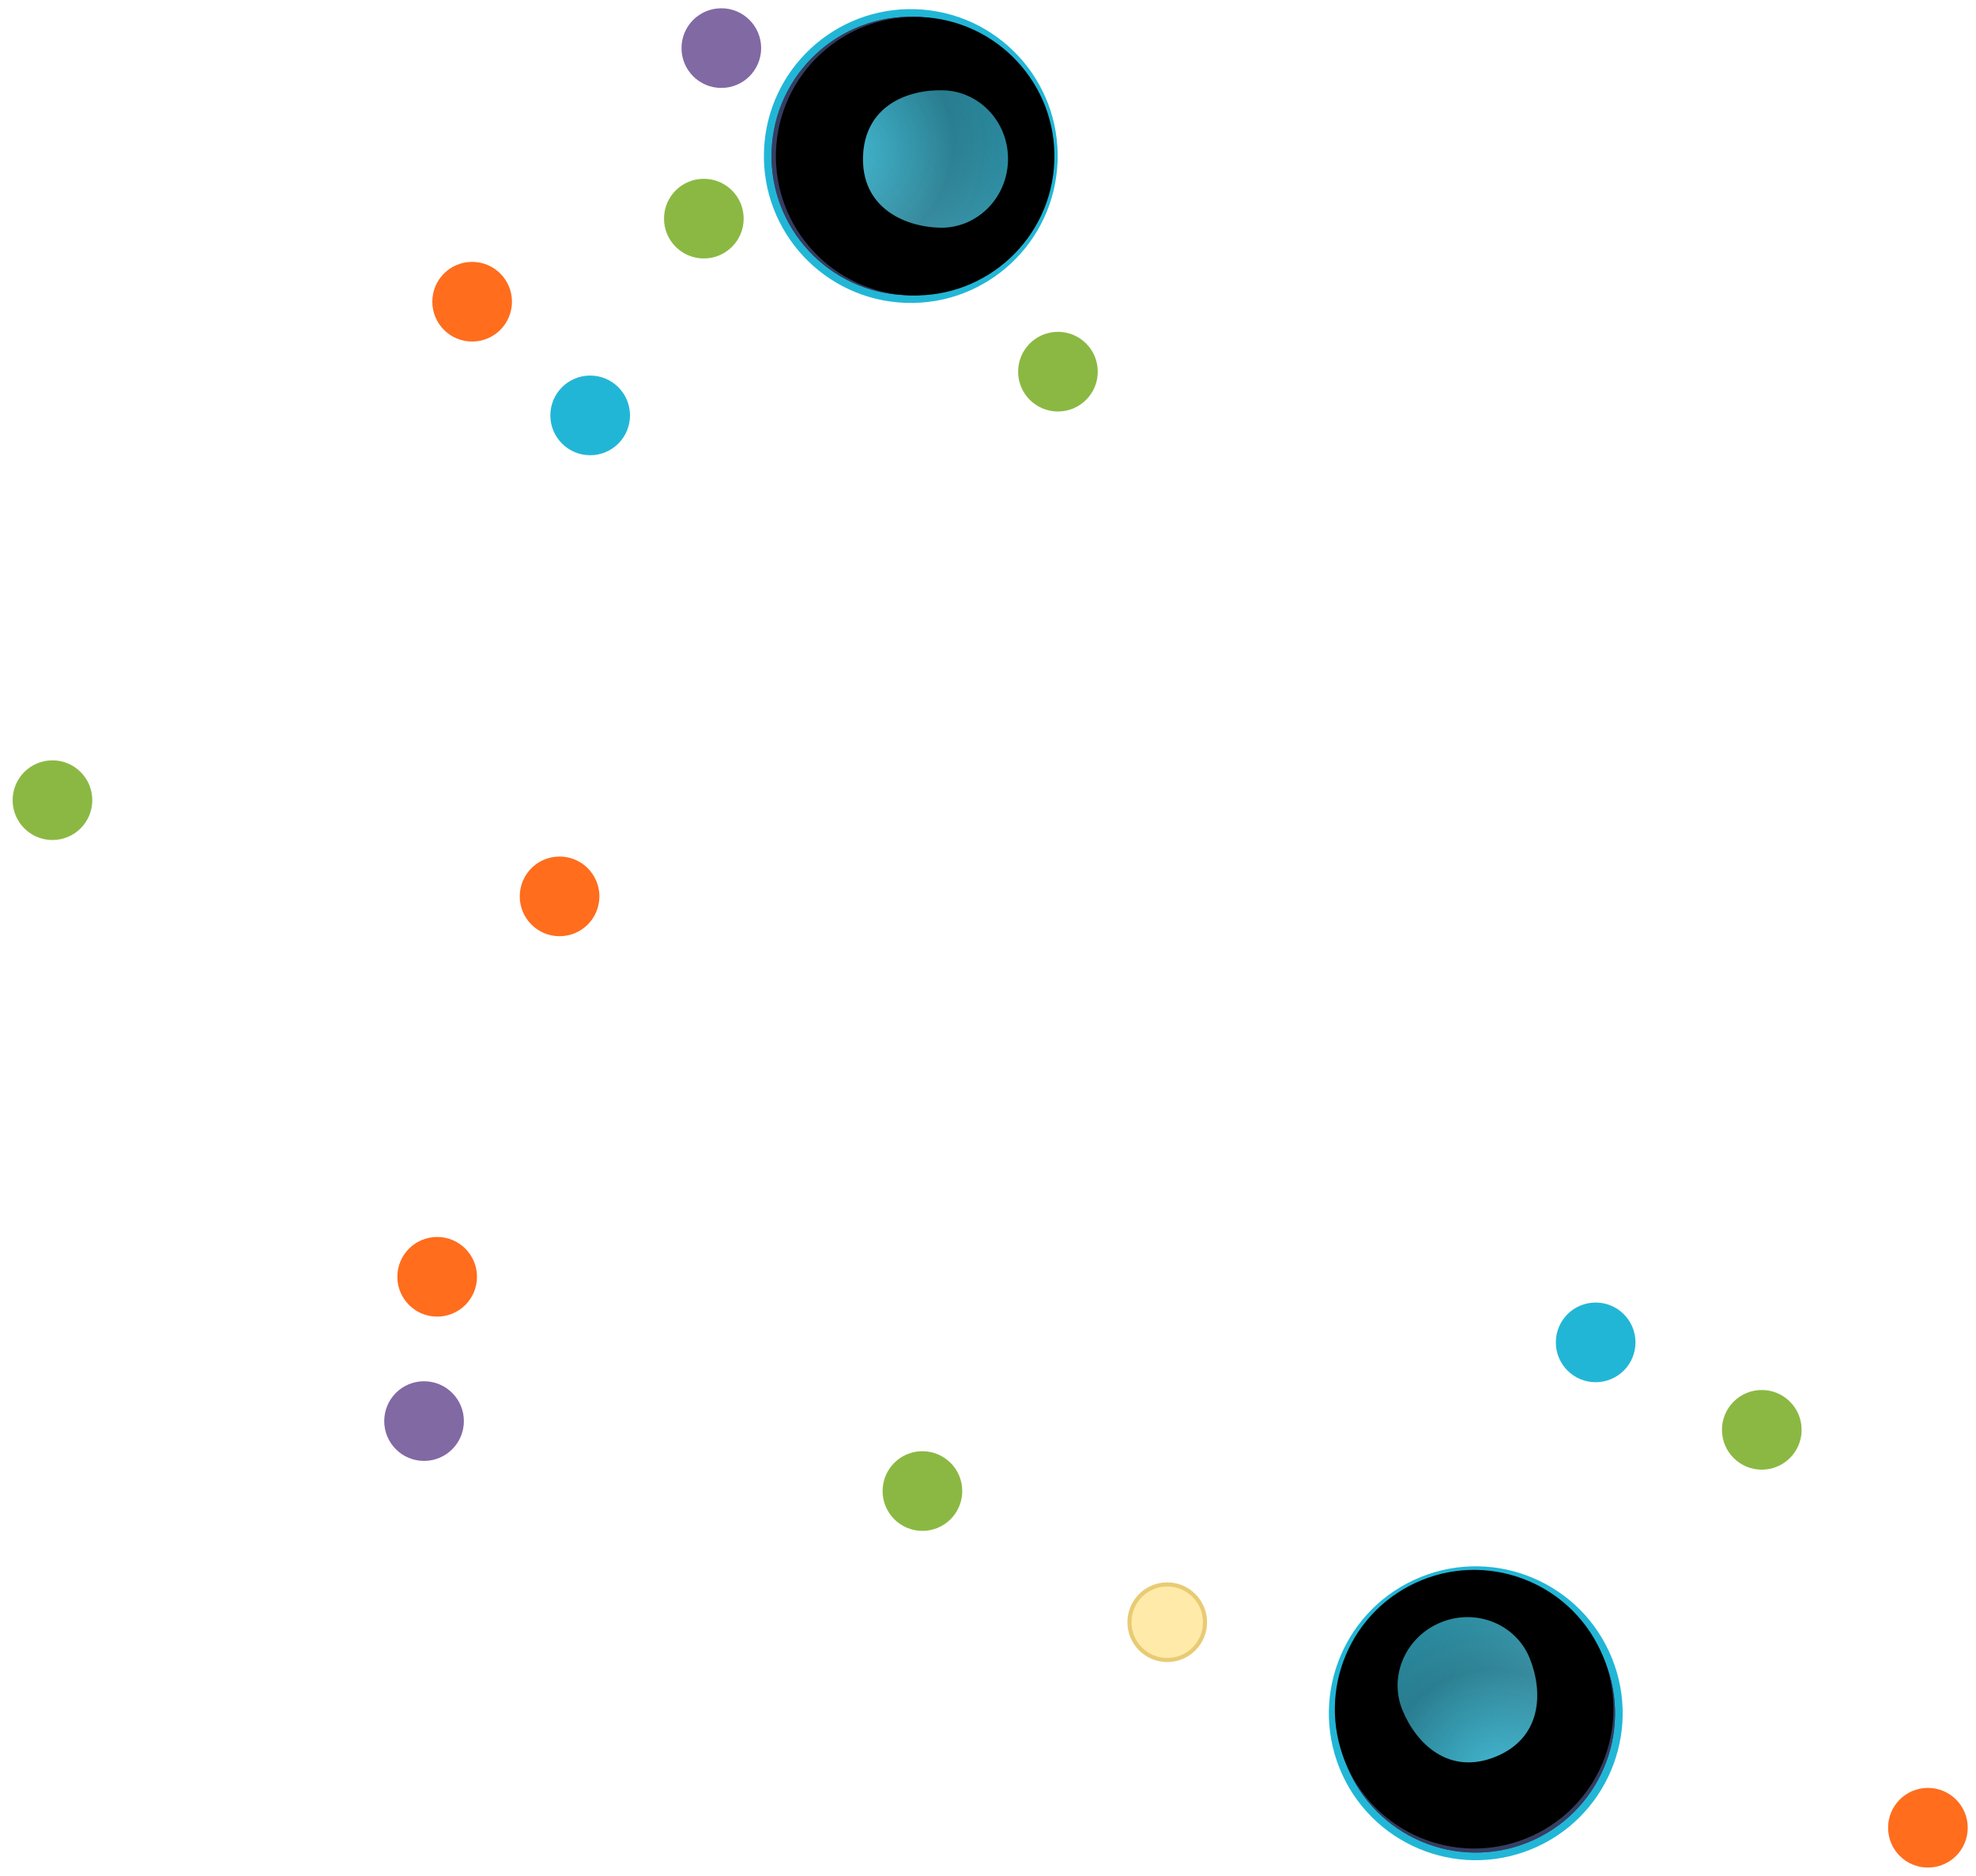 <?xml version="1.0" encoding="UTF-8"?>
<svg width="452px" height="429px" viewBox="0 0 452 429" version="1.1" xmlns="http://www.w3.org/2000/svg" xmlns:xlink="http://www.w3.org/1999/xlink">
    <!-- Generator: Sketch 61 (89581) - https://sketch.com -->
    <title>cytokines-tumor-group-cells-only</title>
    <desc>Created with Sketch.</desc>
    <defs>
        <linearGradient x1="50%" y1="0%" x2="50%" y2="100%" id="linearGradient-1">
            <stop stop-color="#363E62" stop-opacity="0.984" offset="0%"></stop>
            <stop stop-color="#191D33" offset="100%"></stop>
        </linearGradient>
        <linearGradient x1="50%" y1="0%" x2="50%" y2="229.471%" id="linearGradient-2">
            <stop stop-color="#363E62" stop-opacity="0.984" offset="0%"></stop>
            <stop stop-color="#191D33" offset="100%"></stop>
        </linearGradient>
        <circle id="path-3" cx="31.855" cy="31.855" r="31.855"></circle>
        <filter x="-4.7%" y="-4.7%" width="109.4%" height="109.4%" filterUnits="objectBoundingBox" id="filter-4">
            <feMorphology radius="2" operator="erode" in="SourceAlpha" result="shadowSpreadInner1"></feMorphology>
            <feGaussianBlur stdDeviation="1.5" in="shadowSpreadInner1" result="shadowBlurInner1"></feGaussianBlur>
            <feOffset dx="0" dy="1" in="shadowBlurInner1" result="shadowOffsetInner1"></feOffset>
            <feComposite in="shadowOffsetInner1" in2="SourceAlpha" operator="arithmetic" k2="-1" k3="1" result="shadowInnerInner1"></feComposite>
            <feColorMatrix values="0 0 0 0 0   0 0 0 0 0   0 0 0 0 0  0 0 0 0 0" type="matrix" in="shadowInnerInner1"></feColorMatrix>
        </filter>
        <radialGradient cx="58.006%" cy="-12.806%" fx="58.006%" fy="-12.806%" r="186.555%" gradientTransform="translate(0.58,-0.128),scale(1,0.947),rotate(74.472),translate(-0.58,0.128)" id="radialGradient-5">
            <stop stop-color="#22B6D6" offset="0%"></stop>
            <stop stop-color="#22B6D6" stop-opacity="0.701" offset="42.367%"></stop>
            <stop stop-color="#22B6D6" offset="100%"></stop>
        </radialGradient>
        <linearGradient x1="-6.107%" y1="-37.105%" x2="147.028%" y2="150.305%" id="linearGradient-6">
            <stop stop-color="#FFFFFF" offset="0%"></stop>
            <stop stop-color="#000000" offset="100%"></stop>
        </linearGradient>
        <path d="M17.455,34.909 C26.13,34.909 33.164,28.096 33.164,19.692 C33.164,11.287 28.903,1.745 17.455,1.745 C6.006,1.745 1.745,11.287 1.745,19.692 C1.745,28.096 8.779,34.909 17.455,34.909 Z" id="path-7"></path>
        <filter x="-33.4%" y="-31.7%" width="166.8%" height="163.3%" filterUnits="objectBoundingBox" id="filter-8">
            <feMorphology radius="1" operator="dilate" in="SourceAlpha" result="shadowSpreadOuter1"></feMorphology>
            <feOffset dx="0" dy="0" in="shadowSpreadOuter1" result="shadowOffsetOuter1"></feOffset>
            <feGaussianBlur stdDeviation="2.5" in="shadowOffsetOuter1" result="shadowBlurOuter1"></feGaussianBlur>
            <feColorMatrix values="0 0 0 0 0   0 0 0 0 0   0 0 0 0 0  0 0 0 0.085 0" type="matrix" in="shadowBlurOuter1"></feColorMatrix>
        </filter>
        <circle id="path-9" cx="31.855" cy="31.855" r="31.855"></circle>
        <filter x="-4.7%" y="-4.7%" width="109.4%" height="109.4%" filterUnits="objectBoundingBox" id="filter-10">
            <feMorphology radius="2" operator="erode" in="SourceAlpha" result="shadowSpreadInner1"></feMorphology>
            <feGaussianBlur stdDeviation="1.5" in="shadowSpreadInner1" result="shadowBlurInner1"></feGaussianBlur>
            <feOffset dx="0" dy="1" in="shadowBlurInner1" result="shadowOffsetInner1"></feOffset>
            <feComposite in="shadowOffsetInner1" in2="SourceAlpha" operator="arithmetic" k2="-1" k3="1" result="shadowInnerInner1"></feComposite>
            <feColorMatrix values="0 0 0 0 0   0 0 0 0 0   0 0 0 0 0  0 0 0 0 0" type="matrix" in="shadowInnerInner1"></feColorMatrix>
        </filter>
        <path d="M17.455,34.909 C26.13,34.909 33.164,28.096 33.164,19.692 C33.164,11.287 28.903,1.745 17.455,1.745 C6.006,1.745 1.745,11.287 1.745,19.692 C1.745,28.096 8.779,34.909 17.455,34.909 Z" id="path-11"></path>
        <filter x="-33.4%" y="-31.7%" width="166.8%" height="163.3%" filterUnits="objectBoundingBox" id="filter-12">
            <feMorphology radius="1" operator="dilate" in="SourceAlpha" result="shadowSpreadOuter1"></feMorphology>
            <feOffset dx="0" dy="0" in="shadowSpreadOuter1" result="shadowOffsetOuter1"></feOffset>
            <feGaussianBlur stdDeviation="2.5" in="shadowOffsetOuter1" result="shadowBlurOuter1"></feGaussianBlur>
            <feColorMatrix values="0 0 0 0 0   0 0 0 0 0   0 0 0 0 0  0 0 0 0.085 0" type="matrix" in="shadowBlurOuter1"></feColorMatrix>
        </filter>
        <filter x="-14.6%" y="-14.6%" width="129.2%" height="129.2%" filterUnits="objectBoundingBox" id="filter-13">
            <feGaussianBlur stdDeviation="0.841" in="SourceGraphic"></feGaussianBlur>
        </filter>
        <filter x="-14.6%" y="-14.6%" width="129.2%" height="129.2%" filterUnits="objectBoundingBox" id="filter-14">
            <feGaussianBlur stdDeviation="0.841" in="SourceGraphic"></feGaussianBlur>
        </filter>
        <filter x="-14.6%" y="-14.6%" width="129.2%" height="129.2%" filterUnits="objectBoundingBox" id="filter-15">
            <feGaussianBlur stdDeviation="0.841" in="SourceGraphic"></feGaussianBlur>
        </filter>
        <filter x="-21.9%" y="-21.9%" width="143.8%" height="143.8%" filterUnits="objectBoundingBox" id="filter-16">
            <feGaussianBlur stdDeviation="1.261" in="SourceGraphic"></feGaussianBlur>
        </filter>
        <filter x="-21.9%" y="-21.9%" width="143.8%" height="143.8%" filterUnits="objectBoundingBox" id="filter-17">
            <feGaussianBlur stdDeviation="1.261" in="SourceGraphic"></feGaussianBlur>
        </filter>
        <filter x="-21.9%" y="-21.9%" width="143.8%" height="143.8%" filterUnits="objectBoundingBox" id="filter-18">
            <feGaussianBlur stdDeviation="1.261" in="SourceGraphic"></feGaussianBlur>
        </filter>
        <filter x="-21.9%" y="-21.9%" width="143.8%" height="143.8%" filterUnits="objectBoundingBox" id="filter-19">
            <feGaussianBlur stdDeviation="1.261" in="SourceGraphic"></feGaussianBlur>
        </filter>
        <filter x="-21.9%" y="-21.9%" width="143.8%" height="143.8%" filterUnits="objectBoundingBox" id="filter-20">
            <feGaussianBlur stdDeviation="1.261" in="SourceGraphic"></feGaussianBlur>
        </filter>
        <filter x="-14.6%" y="-14.6%" width="129.2%" height="129.2%" filterUnits="objectBoundingBox" id="filter-21">
            <feGaussianBlur stdDeviation="0.841" in="SourceGraphic"></feGaussianBlur>
        </filter>
        <filter x="-14.6%" y="-14.6%" width="129.2%" height="129.2%" filterUnits="objectBoundingBox" id="filter-22">
            <feGaussianBlur stdDeviation="0.841" in="SourceGraphic"></feGaussianBlur>
        </filter>
        <filter x="-14.6%" y="-14.6%" width="129.2%" height="129.2%" filterUnits="objectBoundingBox" id="filter-23">
            <feGaussianBlur stdDeviation="0.841" in="SourceGraphic"></feGaussianBlur>
        </filter>
        <filter x="-14.6%" y="-14.6%" width="129.2%" height="129.2%" filterUnits="objectBoundingBox" id="filter-24">
            <feGaussianBlur stdDeviation="0.841" in="SourceGraphic"></feGaussianBlur>
        </filter>
        <filter x="-14.6%" y="-14.6%" width="129.2%" height="129.2%" filterUnits="objectBoundingBox" id="filter-25">
            <feGaussianBlur stdDeviation="0.841" in="SourceGraphic"></feGaussianBlur>
        </filter>
        <filter x="-14.6%" y="-14.6%" width="129.2%" height="129.2%" filterUnits="objectBoundingBox" id="filter-26">
            <feGaussianBlur stdDeviation="0.841" in="SourceGraphic"></feGaussianBlur>
        </filter>
    </defs>
    <g id="Symbols" stroke="none" stroke-width="1" fill="none" fill-rule="evenodd">
        <g id="Ctyotkines-/-Group-/-cytokines-tumor-group-cells-only" transform="translate(1, -9)">
            <g id="cytokines-tumor-group-cells-only" transform="translate(0, 1)">
                <g id="Cell-/-Blue" transform="translate(337, 400) rotate(158) translate(-337, -400) translate(295, 358)">
                    <g id="graphic-cell-blue" transform="translate(8.727, 8.727)">
                        <circle id="cell-border-copy" fill="#22B6D6" cx="33.6" cy="33.6" r="33.6"></circle>
                        <g id="Group-2" transform="translate(1.745, 1.745)">
                            <g id="cell-border">
                                <use fill="url(#linearGradient-1)" fill-rule="evenodd" xlink:href="#path-3"></use>
                                <use fill="url(#linearGradient-2)" fill-rule="evenodd" xlink:href="#path-3"></use>
                                <use fill="black" fill-opacity="1" filter="url(#filter-4)" xlink:href="#path-3"></use>
                            </g>
                            <g id="Group" transform="translate(13.964, 19.2)">
                                <g id="Oval">
                                    <use fill="black" fill-opacity="1" filter="url(#filter-8)" xlink:href="#path-7"></use>
                                    <use fill="url(#radialGradient-5)" fill-rule="evenodd" xlink:href="#path-7"></use>
                                    <use fill-opacity="0.2" fill="url(#linearGradient-6)" fill-rule="evenodd" style="mix-blend-mode: overlay;" xlink:href="#path-7"></use>
                                </g>
                            </g>
                        </g>
                    </g>
                </g>
                <g id="Cell-/-Blue" transform="translate(207, 44) rotate(272) translate(-207, -44) translate(165, 2)">
                    <g id="graphic-cell-blue" transform="translate(8.727, 8.727)">
                        <circle id="cell-border-copy" fill="#22B6D6" cx="33.6" cy="33.6" r="33.6"></circle>
                        <g id="Group-2" transform="translate(1.745, 1.745)">
                            <g id="cell-border">
                                <use fill="url(#linearGradient-1)" fill-rule="evenodd" xlink:href="#path-9"></use>
                                <use fill="url(#linearGradient-2)" fill-rule="evenodd" xlink:href="#path-9"></use>
                                <use fill="black" fill-opacity="1" filter="url(#filter-10)" xlink:href="#path-9"></use>
                            </g>
                            <g id="Group" transform="translate(13.964, 19.2)">
                                <g id="Oval">
                                    <use fill="black" fill-opacity="1" filter="url(#filter-12)" xlink:href="#path-11"></use>
                                    <use fill="url(#radialGradient-5)" fill-rule="evenodd" xlink:href="#path-11"></use>
                                    <use fill-opacity="0.2" fill="url(#linearGradient-6)" fill-rule="evenodd" style="mix-blend-mode: overlay;" xlink:href="#path-11"></use>
                                </g>
                            </g>
                        </g>
                    </g>
                </g>
                <g id="Ctyokines-/-Group/-cytokines-group" transform="translate(0, 8)">
                    <g id="cytokines-group">
                        <g id="Ctyokines/-Single-Cytokine-/-cytokine-orange" transform="translate(88, 281)" fill="#FF6D1D">
                            <g id="Cell-/-Mini-Blurred-Cell-/-Orange-Blur-Copy" transform="translate(2.357, 2.357)">
                                <g id="graphic-cytokine-orange-blur" transform="translate(-1.111, -1.111)">
                                    <rect id="Rectangle" filter="url(#filter-13)" x="1.111" y="1.111" width="17.286" height="17.286" rx="7.776"></rect>
                                    <path d="M9.754,0.644 C4.723,0.644 0.644,4.723 0.644,9.754 C0.644,14.786 4.723,18.864 9.754,18.864 C14.786,18.864 18.864,14.786 18.864,9.754 C18.864,4.723 14.786,0.644 9.754,0.644 Z M9.754,1.579 C14.27,1.579 17.93,5.239 17.93,9.754 C17.93,14.27 14.27,17.93 9.754,17.93 C5.239,17.93 1.579,14.27 1.579,9.754 C1.579,5.239 5.239,1.579 9.754,1.579 Z" id="Rectangle-Copy" fill-rule="nonzero"></path>
                                </g>
                            </g>
                        </g>
                        <g id="Ctyokines/-Single-Cytokine-/-cytokine-orange" transform="translate(116, 194)" fill="#FF6D1D">
                            <g id="Cell-/-Mini-Blurred-Cell-/-Orange-Blur-Copy" transform="translate(2.357, 2.357)">
                                <g id="graphic-cytokine-orange-blur" transform="translate(-1.111, -1.111)">
                                    <rect id="Rectangle" filter="url(#filter-14)" x="1.111" y="1.111" width="17.286" height="17.286" rx="7.776"></rect>
                                    <path d="M9.754,0.644 C4.723,0.644 0.644,4.723 0.644,9.754 C0.644,14.786 4.723,18.864 9.754,18.864 C14.786,18.864 18.864,14.786 18.864,9.754 C18.864,4.723 14.786,0.644 9.754,0.644 Z M9.754,1.579 C14.27,1.579 17.93,5.239 17.93,9.754 C17.93,14.27 14.27,17.93 9.754,17.93 C5.239,17.93 1.579,14.27 1.579,9.754 C1.579,5.239 5.239,1.579 9.754,1.579 Z" id="Rectangle-Copy" fill-rule="nonzero"></path>
                                </g>
                            </g>
                        </g>
                        <g id="Ctyokines/-Single-Cytokine-/-cytokine-orange" transform="translate(96, 58)" fill="#FF6D1D">
                            <g id="Cell-/-Mini-Blurred-Cell-/-Orange-Blur-Copy" transform="translate(2.357, 2.357)">
                                <g id="graphic-cytokine-orange-blur" transform="translate(-1.111, -1.111)">
                                    <rect id="Rectangle" filter="url(#filter-15)" x="1.111" y="1.111" width="17.286" height="17.286" rx="7.776"></rect>
                                    <path d="M9.754,0.644 C4.723,0.644 0.644,4.723 0.644,9.754 C0.644,14.786 4.723,18.864 9.754,18.864 C14.786,18.864 18.864,14.786 18.864,9.754 C18.864,4.723 14.786,0.644 9.754,0.644 Z M9.754,1.579 C14.27,1.579 17.93,5.239 17.93,9.754 C17.93,14.27 14.27,17.93 9.754,17.93 C5.239,17.93 1.579,14.27 1.579,9.754 C1.579,5.239 5.239,1.579 9.754,1.579 Z" id="Rectangle-Copy" fill-rule="nonzero"></path>
                                </g>
                            </g>
                        </g>
                        <g id="Ctyokines/-Single-Cytokine-/-cytokine-green" transform="translate(391, 316)" fill="#8BB843">
                            <g id="Cell-/-Mini-Blurred-Cell-/-Green--Blur-Copy" transform="translate(2.357, 2.357)">
                                <g id="graphic-cytokine-green-solid" transform="translate(-1.111, -1.111)">
                                    <rect id="Rectangle" filter="url(#filter-16)" x="1.111" y="1.111" width="17.286" height="17.286" rx="7.776"></rect>
                                    <path d="M9.754,0.644 C4.723,0.644 0.644,4.723 0.644,9.754 C0.644,14.786 4.723,18.864 9.754,18.864 C14.786,18.864 18.864,14.786 18.864,9.754 C18.864,4.723 14.786,0.644 9.754,0.644 Z M9.754,1.579 C14.27,1.579 17.93,5.239 17.93,9.754 C17.93,14.27 14.27,17.93 9.754,17.93 C5.239,17.93 1.579,14.27 1.579,9.754 C1.579,5.239 5.239,1.579 9.754,1.579 Z" id="Rectangle-Copy" fill-rule="nonzero"></path>
                                </g>
                            </g>
                        </g>
                        <g id="Ctyokines/-Single-Cytokine-/-cytokine-green" transform="translate(199, 330)" fill="#8BB843">
                            <g id="Cell-/-Mini-Blurred-Cell-/-Green--Blur-Copy" transform="translate(2.357, 2.357)">
                                <g id="graphic-cytokine-green-solid" transform="translate(-1.111, -1.111)">
                                    <rect id="Rectangle" filter="url(#filter-17)" x="1.111" y="1.111" width="17.286" height="17.286" rx="7.776"></rect>
                                    <path d="M9.754,0.644 C4.723,0.644 0.644,4.723 0.644,9.754 C0.644,14.786 4.723,18.864 9.754,18.864 C14.786,18.864 18.864,14.786 18.864,9.754 C18.864,4.723 14.786,0.644 9.754,0.644 Z M9.754,1.579 C14.27,1.579 17.93,5.239 17.93,9.754 C17.93,14.27 14.27,17.93 9.754,17.93 C5.239,17.93 1.579,14.27 1.579,9.754 C1.579,5.239 5.239,1.579 9.754,1.579 Z" id="Rectangle-Copy" fill-rule="nonzero"></path>
                                </g>
                            </g>
                        </g>
                        <g id="Ctyokines/-Single-Cytokine-/-cytokine-green" transform="translate(149, 39)" fill="#8BB843">
                            <g id="Cell-/-Mini-Blurred-Cell-/-Green--Blur-Copy" transform="translate(2.357, 2.357)">
                                <g id="graphic-cytokine-green-solid" transform="translate(-1.111, -1.111)">
                                    <rect id="Rectangle" filter="url(#filter-18)" x="1.111" y="1.111" width="17.286" height="17.286" rx="7.776"></rect>
                                    <path d="M9.754,0.644 C4.723,0.644 0.644,4.723 0.644,9.754 C0.644,14.786 4.723,18.864 9.754,18.864 C14.786,18.864 18.864,14.786 18.864,9.754 C18.864,4.723 14.786,0.644 9.754,0.644 Z M9.754,1.579 C14.27,1.579 17.93,5.239 17.93,9.754 C17.93,14.27 14.27,17.93 9.754,17.93 C5.239,17.93 1.579,14.27 1.579,9.754 C1.579,5.239 5.239,1.579 9.754,1.579 Z" id="Rectangle-Copy" fill-rule="nonzero"></path>
                                </g>
                            </g>
                        </g>
                        <g id="Ctyokines/-Single-Cytokine-/-cytokine-green" transform="translate(0, 172)" fill="#8BB843">
                            <g id="Cell-/-Mini-Blurred-Cell-/-Green--Blur-Copy" transform="translate(2.357, 2.357)">
                                <g id="graphic-cytokine-green-solid" transform="translate(-1.111, -1.111)">
                                    <rect id="Rectangle" filter="url(#filter-19)" x="1.111" y="1.111" width="17.286" height="17.286" rx="7.776"></rect>
                                    <path d="M9.754,0.644 C4.723,0.644 0.644,4.723 0.644,9.754 C0.644,14.786 4.723,18.864 9.754,18.864 C14.786,18.864 18.864,14.786 18.864,9.754 C18.864,4.723 14.786,0.644 9.754,0.644 Z M9.754,1.579 C14.27,1.579 17.93,5.239 17.93,9.754 C17.93,14.27 14.27,17.93 9.754,17.93 C5.239,17.93 1.579,14.27 1.579,9.754 C1.579,5.239 5.239,1.579 9.754,1.579 Z" id="Rectangle-Copy" fill-rule="nonzero"></path>
                                </g>
                            </g>
                        </g>
                        <g id="Ctyokines/-Single-Cytokine-/-cytokine-green" transform="translate(230, 74)" fill="#8BB843">
                            <g id="Cell-/-Mini-Blurred-Cell-/-Green--Blur-Copy" transform="translate(2.357, 2.357)">
                                <g id="graphic-cytokine-green-solid" transform="translate(-1.111, -1.111)">
                                    <rect id="Rectangle" filter="url(#filter-20)" x="1.111" y="1.111" width="17.286" height="17.286" rx="7.776"></rect>
                                    <path d="M9.754,0.644 C4.723,0.644 0.644,4.723 0.644,9.754 C0.644,14.786 4.723,18.864 9.754,18.864 C14.786,18.864 18.864,14.786 18.864,9.754 C18.864,4.723 14.786,0.644 9.754,0.644 Z M9.754,1.579 C14.27,1.579 17.93,5.239 17.93,9.754 C17.93,14.27 14.27,17.93 9.754,17.93 C5.239,17.93 1.579,14.27 1.579,9.754 C1.579,5.239 5.239,1.579 9.754,1.579 Z" id="Rectangle-Copy" fill-rule="nonzero"></path>
                                </g>
                            </g>
                        </g>
                        <g id="Ctyokines/-Single-Cytokine-/-cytokine-purple" transform="translate(153, 0)" fill="#8169A4">
                            <g id="Cell-/-Mini-Blurred-Cell-/-Purple-Solid" transform="translate(2.357, 2.357)">
                                <g id="graphic-cytokine-red-blur" transform="translate(-1.111, -1.111)">
                                    <rect id="Rectangle" filter="url(#filter-21)" x="1.111" y="1.111" width="17.286" height="17.286" rx="7.776"></rect>
                                    <path d="M9.754,0.644 C4.723,0.644 0.644,4.723 0.644,9.754 C0.644,14.786 4.723,18.864 9.754,18.864 C14.786,18.864 18.864,14.786 18.864,9.754 C18.864,4.723 14.786,0.644 9.754,0.644 Z M9.754,1.579 C14.27,1.579 17.93,5.239 17.93,9.754 C17.93,14.27 14.27,17.93 9.754,17.93 C5.239,17.93 1.579,14.27 1.579,9.754 C1.579,5.239 5.239,1.579 9.754,1.579 Z" id="Rectangle-Copy" fill-rule="nonzero"></path>
                                </g>
                            </g>
                        </g>
                        <g id="Ctyokines/-Single-Cytokine-/-cytokine-purple" transform="translate(85, 314)" fill="#8169A4">
                            <g id="Cell-/-Mini-Blurred-Cell-/-Purple-Solid" transform="translate(2.357, 2.357)">
                                <g id="graphic-cytokine-red-blur" transform="translate(-1.111, -1.111)">
                                    <rect id="Rectangle" filter="url(#filter-22)" x="1.111" y="1.111" width="17.286" height="17.286" rx="7.776"></rect>
                                    <path d="M9.754,0.644 C4.723,0.644 0.644,4.723 0.644,9.754 C0.644,14.786 4.723,18.864 9.754,18.864 C14.786,18.864 18.864,14.786 18.864,9.754 C18.864,4.723 14.786,0.644 9.754,0.644 Z M9.754,1.579 C14.27,1.579 17.93,5.239 17.93,9.754 C17.93,14.27 14.27,17.93 9.754,17.93 C5.239,17.93 1.579,14.27 1.579,9.754 C1.579,5.239 5.239,1.579 9.754,1.579 Z" id="Rectangle-Copy" fill-rule="nonzero"></path>
                                </g>
                            </g>
                        </g>
                        <g id="Ctyokines/-Single-Cytokine-/-cytokine-blue" transform="translate(123, 84)" fill="#22B6D6">
                            <g id="Cell-/-Mini-Blurred-Cell-/-Blue--Blur-Copy-2" transform="translate(2.357, 2.357)">
                                <g id="graphic-cytokine-blue-blur" transform="translate(-1.111, -1.111)">
                                    <rect id="Rectangle" filter="url(#filter-23)" x="1.111" y="1.111" width="17.286" height="17.286" rx="7.776"></rect>
                                    <path d="M9.754,0.644 C4.723,0.644 0.644,4.723 0.644,9.754 C0.644,14.786 4.723,18.864 9.754,18.864 C14.786,18.864 18.864,14.786 18.864,9.754 C18.864,4.723 14.786,0.644 9.754,0.644 Z M9.754,1.579 C14.27,1.579 17.93,5.239 17.93,9.754 C17.93,14.27 14.27,17.93 9.754,17.93 C5.239,17.93 1.579,14.27 1.579,9.754 C1.579,5.239 5.239,1.579 9.754,1.579 Z" id="Rectangle-Copy" fill-rule="nonzero"></path>
                                </g>
                            </g>
                        </g>
                        <g id="Ctyokines/-Single-Cytokine-/-cytokine-blue" transform="translate(353, 296)" fill="#22B6D6">
                            <g id="Cell-/-Mini-Blurred-Cell-/-Blue--Blur-Copy-2" transform="translate(2.357, 2.357)">
                                <g id="graphic-cytokine-blue-blur" transform="translate(-1.111, -1.111)">
                                    <rect id="Rectangle" filter="url(#filter-24)" x="1.111" y="1.111" width="17.286" height="17.286" rx="7.776"></rect>
                                    <path d="M9.754,0.644 C4.723,0.644 0.644,4.723 0.644,9.754 C0.644,14.786 4.723,18.864 9.754,18.864 C14.786,18.864 18.864,14.786 18.864,9.754 C18.864,4.723 14.786,0.644 9.754,0.644 Z M9.754,1.579 C14.27,1.579 17.93,5.239 17.93,9.754 C17.93,14.27 14.27,17.93 9.754,17.93 C5.239,17.93 1.579,14.27 1.579,9.754 C1.579,5.239 5.239,1.579 9.754,1.579 Z" id="Rectangle-Copy" fill-rule="nonzero"></path>
                                </g>
                            </g>
                        </g>
                        <g id="Ctyokines/-Single-Cytokine-/-cytokine-yellow" transform="translate(255, 360)">
                            <g id="Cell-/-Mini-Blurred-Cell-/-Blue--Blur-Copy-3" transform="translate(2.357, 2.357)">
                                <g id="graphic-cytokine-yellow-blur" transform="translate(-1.111, -1.111)">
                                    <rect id="Rectangle" fill="#FFEAAA" filter="url(#filter-25)" x="1.111" y="1.111" width="17.286" height="17.286" rx="7.776"></rect>
                                    <path d="M9.754,0.644 C4.723,0.644 0.644,4.723 0.644,9.754 C0.644,14.786 4.723,18.864 9.754,18.864 C14.786,18.864 18.864,14.786 18.864,9.754 C18.864,4.723 14.786,0.644 9.754,0.644 Z M9.754,1.579 C14.27,1.579 17.93,5.239 17.93,9.754 C17.93,14.27 14.27,17.93 9.754,17.93 C5.239,17.93 1.579,14.27 1.579,9.754 C1.579,5.239 5.239,1.579 9.754,1.579 Z" id="Rectangle-Copy" fill="#E8CB73" fill-rule="nonzero"></path>
                                </g>
                            </g>
                        </g>
                        <g id="Ctyokines/-Single-Cytokine-/-cytokine-orange" transform="translate(429, 407)" fill="#FF6D1D">
                            <g id="Cell-/-Mini-Blurred-Cell-/-Orange-Blur-Copy" transform="translate(2.357, 2.357)">
                                <g id="graphic-cytokine-orange-blur" transform="translate(-1.111, -1.111)">
                                    <rect id="Rectangle" filter="url(#filter-26)" x="1.111" y="1.111" width="17.286" height="17.286" rx="7.776"></rect>
                                    <path d="M9.754,0.644 C4.723,0.644 0.644,4.723 0.644,9.754 C0.644,14.786 4.723,18.864 9.754,18.864 C14.786,18.864 18.864,14.786 18.864,9.754 C18.864,4.723 14.786,0.644 9.754,0.644 Z M9.754,1.579 C14.27,1.579 17.93,5.239 17.93,9.754 C17.93,14.27 14.27,17.93 9.754,17.93 C5.239,17.93 1.579,14.27 1.579,9.754 C1.579,5.239 5.239,1.579 9.754,1.579 Z" id="Rectangle-Copy" fill-rule="nonzero"></path>
                                </g>
                            </g>
                        </g>
                    </g>
                </g>
            </g>
        </g>
    </g>
</svg>